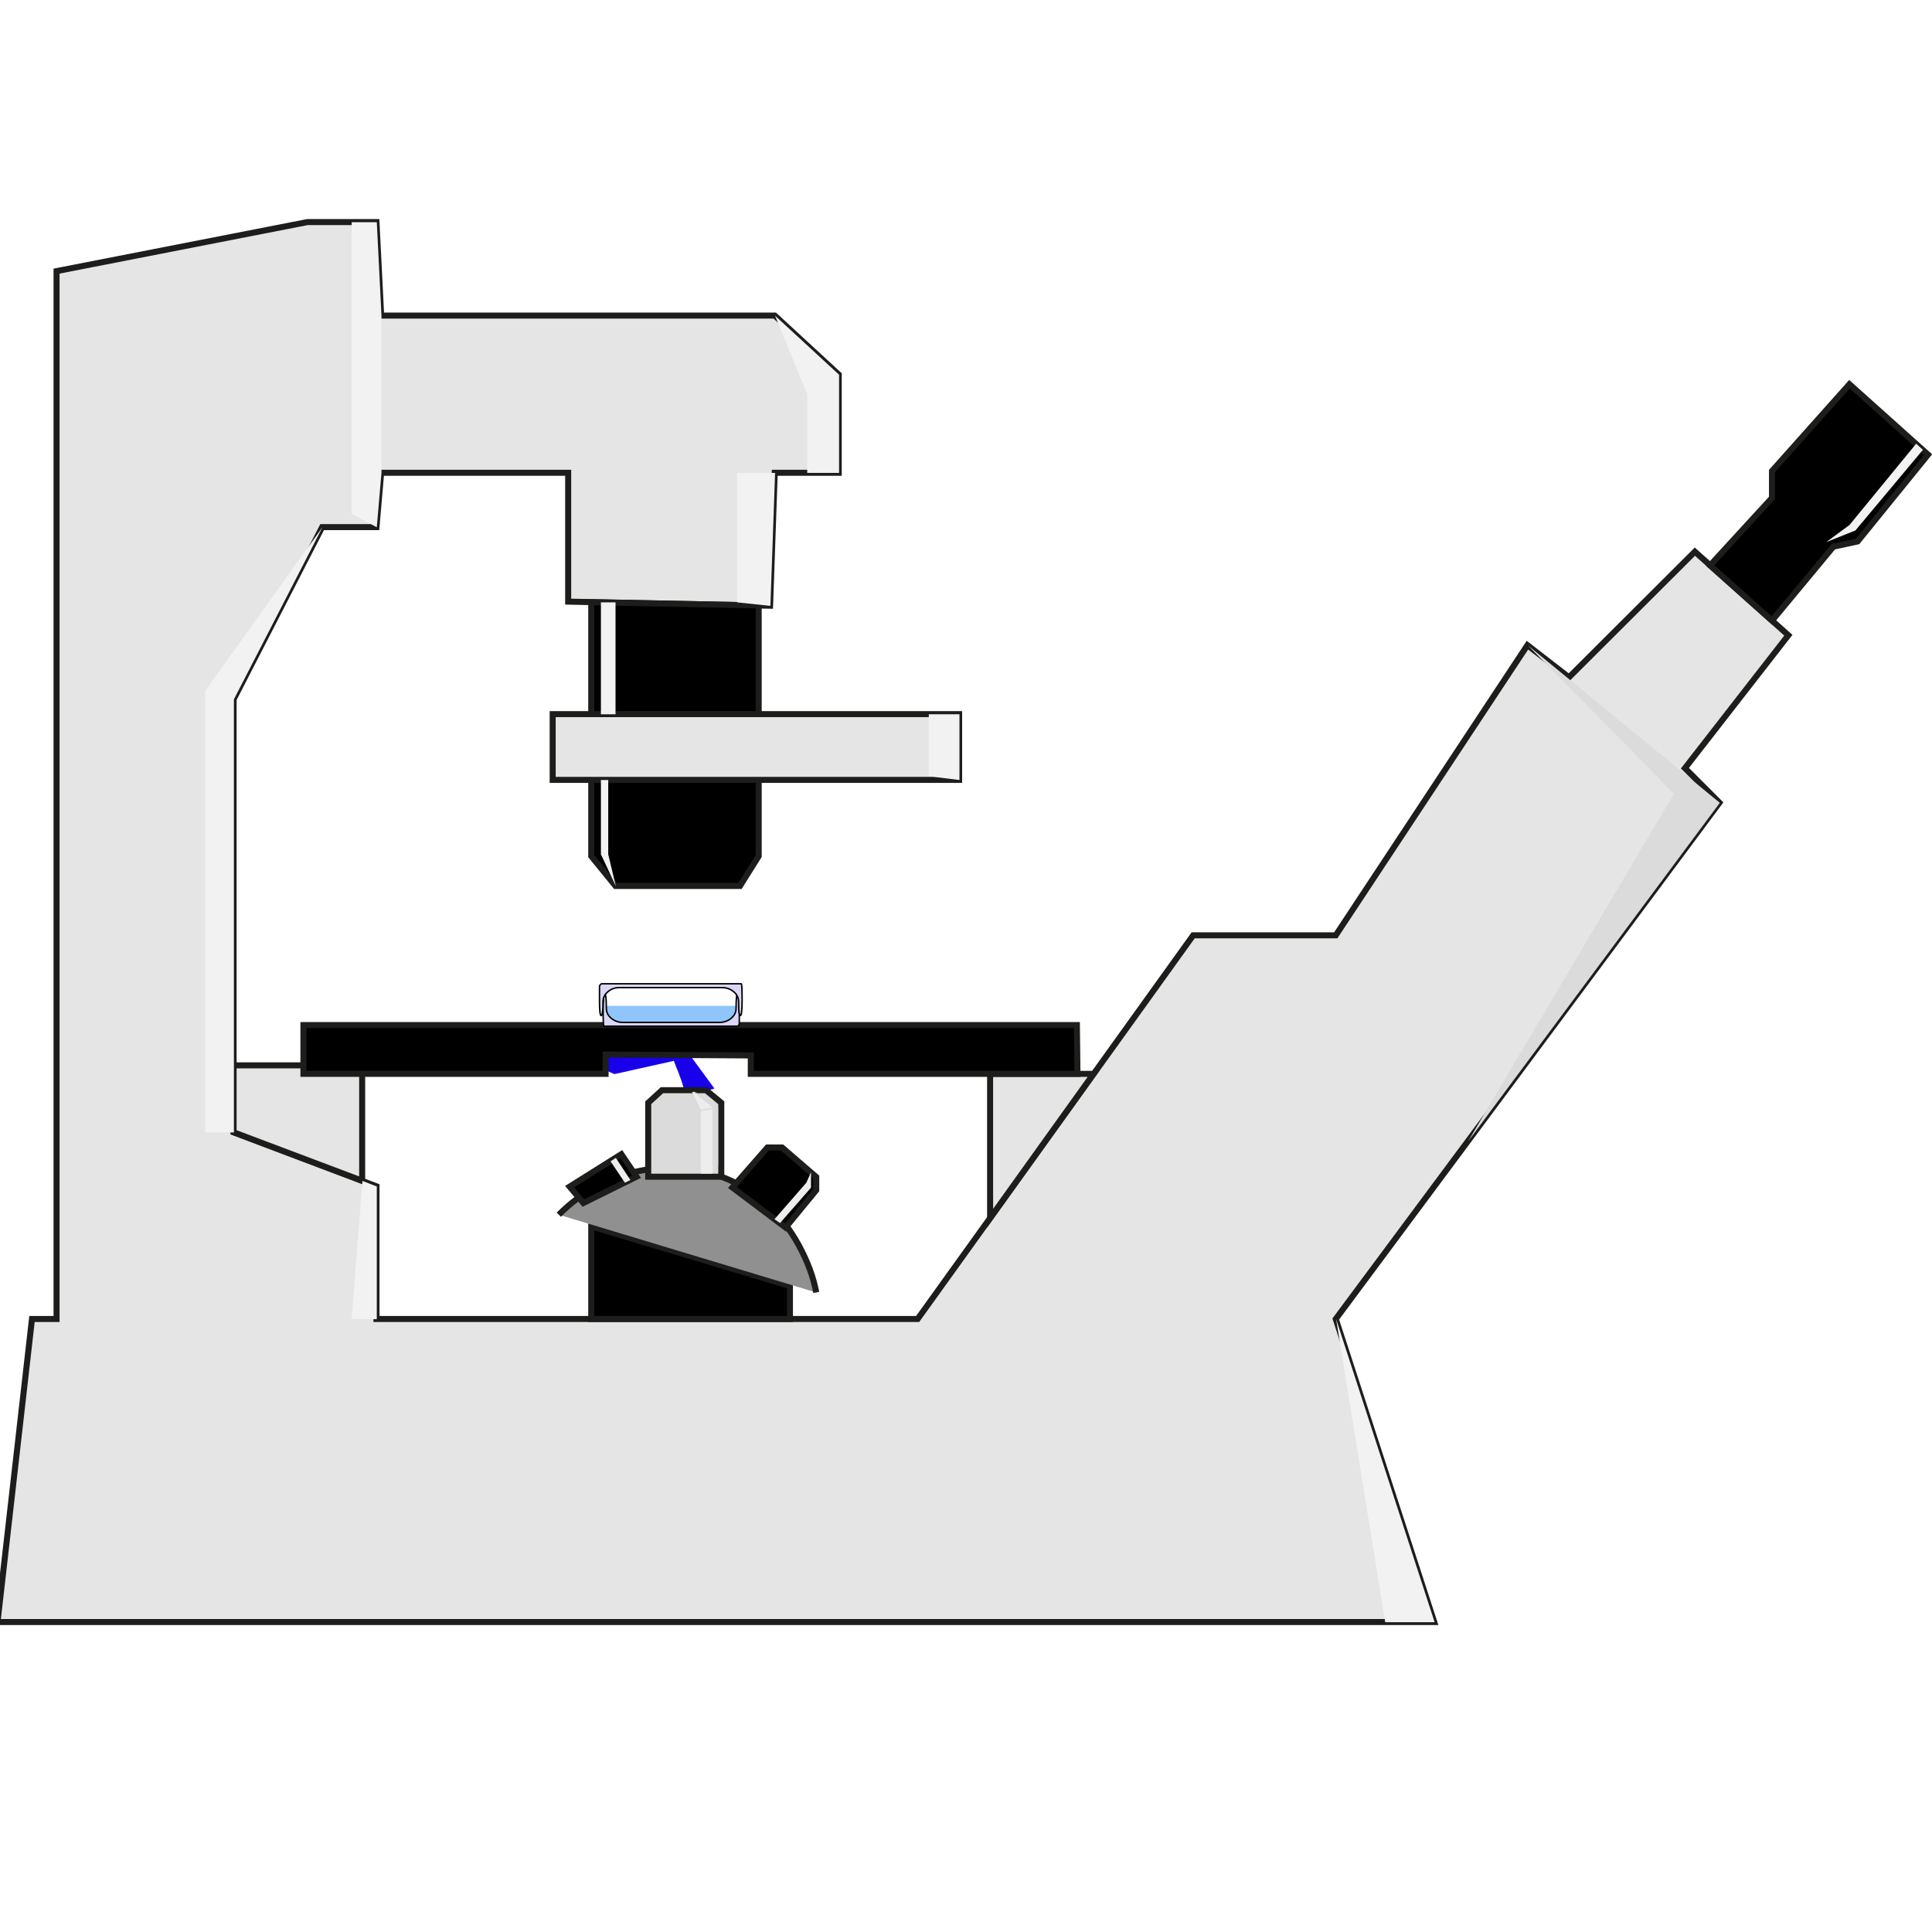 
<svg xmlns="http://www.w3.org/2000/svg" version="1.1" xmlns:xlink="http://www.w3.org/1999/xlink" preserveAspectRatio="none" x="0px" y="0px" width="80px" height="80px" viewBox="0 0 80 80">
<defs>
<radialGradient id="Gradient_1" gradientUnits="userSpaceOnUse" cx="0" cy="0" r="38.9" fx="0" fy="0" gradientTransform="matrix( 1, 0, 0, -1.069, 71.85,82.45) " spreadMethod="pad">
<stop  offset="0.392%" stop-color="#74F852"/>

<stop  offset="7.059%" stop-color="#75FB4C"/>

<stop  offset="57.255%" stop-color="#6AE64F" stop-opacity="0.498"/>

<stop  offset="68.627%" stop-color="#79E37C" stop-opacity="0.325"/>

<stop  offset="79.608%" stop-color="#98E1AD" stop-opacity="0.184"/>

<stop  offset="88.627%" stop-color="#B5E0D2" stop-opacity="0.082"/>

<stop  offset="95.686%" stop-color="#C8E0E9" stop-opacity="0.02"/>

<stop  offset="100%" stop-color="#D0DFF2" stop-opacity="0"/>
</radialGradient>

<filter id="Filter_1" x="-20%" y="-20%" width="140%" height="140%" color-interpolation-filters="sRGB">
<feColorMatrix in="SourceGraphic" type="matrix" values="1 0 0 0 0 0 1 0 0 0 0 0 1 0 0 0 0 0 0.24 0" result="result1"/>
</filter>

<filter id="Filter_2" x="-20%" y="-20%" width="140%" height="140%" color-interpolation-filters="sRGB">
<feColorMatrix in="SourceGraphic" type="matrix" values="1 0 0 0 0 0 1 0 0 0 0 0 1 0 0 0 0 0 0.81 0" result="result1"/>
</filter>

<filter id="Filter_3" x="-20%" y="-20%" width="140%" height="140%" color-interpolation-filters="sRGB">
<feColorMatrix in="SourceGraphic" type="matrix" values="1 0 0 0 0 0 1 0 0 0 0 0 1 0 0 0 0 0 0.27 0" result="result1"/>
</filter>

<filter id="Filter_4" x="-20%" y="-20%" width="140%" height="140%" color-interpolation-filters="sRGB">
<feColorMatrix in="SourceGraphic" type="matrix" values="1 0 0 0 0 0 1 0 0 0 0 0 1 0 0 0 0 0 0.34 0" result="result1"/>
</filter>

<g id="Mask_FlashAICB_1_Layer_1__Clip_Group__0_2_MASK_0_FILL">
<path fill="#FFFFFF" stroke="none" d="
M 153 86
L 153 0 0 0 0 86 153 86 Z"/>
</g>

<g id="FlashAICB_1_Layer_1__Clip_Group__0_Layer2_0_FILL">
<path fill="url(#Gradient_1)" stroke="none" d="
M 110.75 82.45
Q 110.75 65.25 99.35 53.05 87.95 40.85 71.85 40.85 55.75 40.85 44.35 53.05 32.95 65.25 32.95 82.45 32.95 99.65 44.35 111.85 55.75 124.05 71.85 124.05 87.95 124.05 99.35 111.85 110.75 99.65 110.75 82.45 Z"/>
</g>

<g id="FlashAICB_Layer_1__Path__1_0_Layer0_0_FILL">
<path fill="#1801EA" stroke="none" d="
M 20.45 0
L 0 0 7 3 20.45 0 Z"/>
</g>

<g id="FlashAICB_Layer_1__Path__0_Layer0_0_FILL">
<path fill="#1801EA" stroke="none" d="
M 0.95 2.6
Q 1.6 4.25 1.85 5.25 3.5 6.35 5.95 5.8 6.9 5.6 7.15 5.45
L 3.15 0 0 0
Q 0.25 0.95 0.95 2.6 Z"/>
</g>

<g id="Layer0_0_MEMBER_0_MEMBER_0_MEMBER_0_MEMBER_0_FILL">
<path fill="#E5E5E5" stroke="none" d="
M 760.8 630.55
L 754.9 624.65 772.6 601.9 756.6 587.6 735.05 609.1 727.95 603.6 695.15 653.25 670.75 653.25 623.6 718.9 531 718.9 531 696.2 506.55 686.95 506.55 612.85 521.7 583.4 531 583.4 531.8 574.1 563.8 574.1 563.8 596.15 598.35 596.85 599.15 574.1 610.1 574.1 610.1 557.3 599.15 547.2 531.8 547.2 531 531.2 519.2 531.2 476.25 539.6 476.25 718.9 472.05 718.9 466.15 770.75 712 770.75 695.15 718.9 760.8 630.55 Z"/>
</g>

<g id="Layer0_0_MEMBER_0_MEMBER_0_MEMBER_0_MEMBER_1_FILL">
<path fill="#000000" stroke="none" d="
M 784.45 585.85
L 796.5 571 783.05 558.95 769.8 573.8 769.8 578.4 759.2 589.95 769.8 599.4 780.3 586.75 784.45 585.85 Z"/>
</g>

<g id="Layer0_0_MEMBER_0_MEMBER_0_MEMBER_0_MEMBER_2_FILL">
<path fill="#000000" stroke="none" d="
M 596.4 596.8
L 567.75 596.25 567.75 639.7 571.9 644.8 593.2 644.8 596.4 639.7 596.4 596.8 Z"/>
</g>

<g id="Layer0_0_MEMBER_0_MEMBER_0_MEMBER_0_MEMBER_3_FILL">
<path fill="#E5E5E5" stroke="none" d="
M 630.7 626.65
L 630.7 615.4 561.15 615.4 561.15 626.65 630.7 626.65 Z"/>
</g>

<g id="Layer0_0_MEMBER_0_MEMBER_0_MEMBER_0_MEMBER_4_FILL">
<path fill="#E5E5E5" stroke="none" d="
M 506.55 675.5
L 506.55 686.95 528.55 695.25 528.55 675.5 506.55 675.5 Z"/>
</g>

<g id="Layer0_0_MEMBER_0_MEMBER_0_MEMBER_0_MEMBER_5_FILL">
<path fill="#E5E5E5" stroke="none" d="
M 636 676.95
L 636 701.65 653.7 676.95 636 676.95 Z"/>
</g>

<g id="Layer0_0_MEMBER_0_MEMBER_0_MEMBER_0_MEMBER_6_FILL">
<path fill="#000000" stroke="none" d="
M 650.95 676.95
L 650.85 668.6 518.5 668.6 518.5 676.95 570.2 676.95 570.2 673.65 595.05 673.8 595.05 676.95 650.95 676.95 Z"/>
</g>

<g id="Layer0_0_MEMBER_0_MEMBER_0_MEMBER_0_MEMBER_7_FILL">
<path fill="#000000" stroke="none" d="
M 567.75 718.9
L 601.75 718.9 601.75 713.25 567.75 703.05 567.75 718.9 Z"/>
</g>

<g id="Layer0_0_MEMBER_0_MEMBER_0_MEMBER_0_MEMBER_8_MEMBER_0_FILL">
<path fill="#919090" stroke="none" d="
M 603.25 706.25
Q 598.9 698.35 591.25 695.05 584.05 691.9 576.05 693.55 568.1 695.15 562.2 701.05
L 606.25 714.35
Q 605.55 710.5 603.25 706.25 Z"/>
</g>

<g id="Layer0_0_MEMBER_0_MEMBER_0_MEMBER_0_MEMBER_9_FILL">
<path fill="#000000" stroke="none" d="
M 600.4 689.55
L 597.9 689.55 591.9 696.4 601 703.25 606.25 696.85 606.25 694.6 600.4 689.55 Z"/>
</g>

<g id="Layer0_0_MEMBER_0_MEMBER_0_MEMBER_0_MEMBER_10_FILL">
<path fill="#DBDBDB" stroke="none" d="
M 579.85 679.75
L 577.5 681.9 577.5 694.55 590 694.55 590 681.9 587.4 679.75 579.85 679.75 Z"/>
</g>

<g id="Layer0_0_MEMBER_0_MEMBER_0_MEMBER_0_MEMBER_11_FILL">
<path fill="#000000" stroke="none" d="
M 564.05 696.25
L 566.4 699.05 575.5 694.55 572.9 690.7 564.05 696.25 Z"/>
</g>

<g id="Layer0_0_MEMBER_0_MEMBER_0_MEMBER_0_MEMBER_12_FILL">
<path fill="#DBDBDB" stroke="none" d="
M 760.8 630.55
L 727.95 603.6 752.95 629 717.75 688.45 760.8 630.55 Z"/>
</g>

<g id="FlashAICB_4_Layer_1__Rectangle__0_Layer0_0_FILL">
<path fill="#8FC5FA" stroke="none" d="
M 0 0
L 0 3.1 22.45 3.1 22.45 0 0 0 Z"/>
</g>

<g id="FlashAICB_4_Layer_1__Path__1_0_Layer0_0_MEMBER_0_FILL">
<path fill="#DAD7F6" stroke="none" d="
M 23 5.55
Q 23.15 5.55 23.3 5.4 23.4 5.25 23.4 5.1
L 23.4 2.5
Q 23.4 0.1 23.1 0.1 22.85 0.1 22.85 2.5 22.85 3.5 22 4.2 21.15 4.9 20 4.9
L 3.5 4.9
Q 2.35 4.9 1.5 4.2 0.65 3.5 0.65 2.5 0.65 0.1 0.4 0.1 0.1 0.1 0.1 2.85 0.1 5.55 0.25 5.55
L 23 5.55 Z"/>
</g>

<g id="FlashAICB_4_Layer_1__Path__0_Layer0_0_MEMBER_0_FILL">
<path fill="#DAD7F6" stroke="none" d="
M 24.2 5.6
Q 24.5 5.6 24.5 2.85 24.5 0.15 24.35 0.15
L 0.5 0.15
Q 0.35 0.15 0.25 0.3 0.1 0.45 0.1 0.55
L 0.1 3.2
Q 0.1 5.6 0.4 5.6 0.7 5.6 0.7 3.2 0.7 2.2 1.55 1.5 2.35 0.8 3.55 0.8
L 21.05 0.8
Q 22.2 0.8 23.05 1.5 23.9 2.2 23.9 3.2 23.9 5.6 24.2 5.6 Z"/>
</g>

<g id="Layer0_0_MEMBER_0_MEMBER_1_MEMBER_0_FILL">
<path fill="#DADADA" stroke="none" d="
M 588.45 692.65
L 589.4 692.65 589.4 682.7 588.45 682.9 588.45 692.65 Z"/>
</g>

<g id="Layer0_0_MEMBER_0_MEMBER_1_MEMBER_1_FILL">
<path fill="#EDEDED" stroke="none" d="
M 588.45 682.95
L 586.45 683.3 586.45 694 588.45 694 588.45 682.95 Z"/>
</g>

<g id="Layer0_0_MEMBER_0_MEMBER_1_MEMBER_2_FILL">
<path fill="#DADADA" stroke="none" d="
M 588.45 682.7
L 589.4 682.5 585.4 680 585.2 680 588.45 682.7 Z"/>
</g>

<g id="Layer0_0_MEMBER_0_MEMBER_1_MEMBER_3_FILL">
<path fill="#EDEDED" stroke="none" d="
M 586.45 683.05
L 588.45 682.7 585.2 680 584.95 680.05 586.45 683.05 Z"/>
</g>

<g id="Layer0_0_MEMBER_1_FILL">
<path fill="#F2F2F2" stroke="none" d="
M 599.15 574.1
L 592.65 574.1 592.65 596.25 598.35 596.85 599.15 574.1 Z"/>
</g>

<g id="Layer0_0_MEMBER_2_FILL">
<path fill="#F2F2F2" stroke="none" d="
M 703.55 770.75
L 712 770.75 695.15 718.9 703.55 770.75 Z"/>
</g>

<g id="Layer0_0_MEMBER_3_FILL">
<path fill="#F2F2F2" stroke="none" d="
M 531 718.9
L 531 696.2 528.55 695.25 526.7 718.9 531 718.9 Z"/>
</g>

<g id="Layer0_0_MEMBER_4_FILL">
<path fill="#F2F2F2" stroke="none" d="
M 630.7 615.4
L 625.45 615.4 625.45 626 630.7 626.65 630.7 615.4 Z"/>
</g>

<g id="Layer0_0_MEMBER_5_FILL">
<path fill="#F2F2F2" stroke="none" d="
M 531 531.2
L 526.7 531.2 526.7 581.1 531 583.4 531.8 574.1 531.8 547.2 531 531.2 Z"/>
</g>

<g id="Layer0_0_MEMBER_6_FILL">
<path fill="#F2F2F2" stroke="none" d="
M 501.65 686.95
L 506.55 686.95 506.55 612.85 521.7 583.4 501.65 611.35 501.65 686.95 Z"/>
</g>

<g id="Layer0_0_MEMBER_7_FILL">
<path fill="#F2F2F2" stroke="none" d="
M 599.15 547.2
L 604.65 560.65 604.65 574.1 610.1 574.1 610.1 557.3 599.15 547.2 Z"/>
</g>

<g id="Layer0_0_MEMBER_8_FILL">
<path fill="#F2F2F2" stroke="none" d="
M 795.55 570.15
L 794.4 569.1 783 583 779 585.95 784 583.95 795.55 570.15 Z"/>
</g>

<g id="Layer0_0_MEMBER_9_FILL">
<path fill="#F2F2F2" stroke="none" d="
M 571.85 596.25
L 569.35 596.25 569.35 615.4 571.85 615.4 571.85 596.25 Z"/>
</g>

<g id="Layer0_0_MEMBER_10_FILL">
<path fill="#F2F2F2" stroke="none" d="
M 570.6 626.65
L 569.35 626.65 569.35 639.35 571.9 644.8 570.6 639.35 570.6 626.65 Z"/>
</g>

<g id="Layer0_0_MEMBER_11_FILL">
<path fill="#EDEDED" stroke="none" d="
M 571.9 691.3
L 571 691.9 573.45 695.55 574.4 695.1 571.9 691.3 Z"/>
</g>

<g id="Layer0_0_MEMBER_12_FILL">
<path fill="#EDEDED" stroke="none" d="
M 599.05 701.8
L 600 702.45 605.3 696.4 605.3 693.75 604.5 695.55 599.05 701.8 Z"/>
</g>

<path id="Layer0_0_MEMBER_0_MEMBER_0_MEMBER_0_MEMBER_0_1_STROKES" stroke="#1D1D1B" stroke-width="0.25" stroke-linejoin="miter" stroke-linecap="butt" stroke-miterlimit="10" fill="none" d="
M 55.446 54.715
L 71.345 33.323 69.916 31.894 74.202 26.386 70.328 22.924 65.109 28.129 63.389 26.798 55.446 38.819 49.537 38.819 38.119 54.715 15.693 54.715 15.693 49.218 9.772 46.979 9.772 29.037 13.441 21.907 15.693 21.907 15.887 19.655 23.637 19.655 23.637 24.994 32.004 25.163 32.197 19.655 34.849 19.655 34.849 15.587 32.197 13.142 15.887 13.142 15.693 9.268 12.836 9.268 2.435 11.301 2.435 54.715 1.417 54.715 -0.011 67.269 59.527 67.269 55.446 54.715 Z"/>

<path id="Layer0_0_MEMBER_0_MEMBER_0_MEMBER_0_MEMBER_1_1_STROKES" stroke="#1D1D1B" stroke-width="0.25" stroke-linejoin="miter" stroke-linecap="butt" stroke-miterlimit="10" fill="none" d="
M 79.99 18.904
L 76.733 15.987 73.524 19.582 73.524 20.696 70.957 23.493 73.524 25.781 76.067 22.718 77.072 22.5 79.99 18.904 Z"/>

<path id="Layer0_0_MEMBER_0_MEMBER_0_MEMBER_0_MEMBER_2_1_STROKES" stroke="#1D1D1B" stroke-width="0.25" stroke-linejoin="miter" stroke-linecap="butt" stroke-miterlimit="10" fill="none" d="
M 31.532 25.151
L 31.532 35.538 30.757 36.773 25.598 36.773 24.593 35.538 24.593 25.018 31.532 25.151 Z"/>

<path id="Layer0_0_MEMBER_0_MEMBER_0_MEMBER_0_MEMBER_3_1_STROKES" stroke="#1D1D1B" stroke-width="0.25" stroke-linejoin="miter" stroke-linecap="butt" stroke-miterlimit="10" fill="none" d="
M 39.838 29.655
L 39.838 32.379 22.995 32.379 22.995 29.655 39.838 29.655 Z"/>

<path id="Layer0_0_MEMBER_0_MEMBER_0_MEMBER_0_MEMBER_4_1_STROKES" stroke="#1D1D1B" stroke-width="0.25" stroke-linejoin="miter" stroke-linecap="butt" stroke-miterlimit="10" fill="none" d="
M 15.1 48.988
L 15.1 44.206 9.772 44.206 9.772 46.979 15.1 48.988 Z"/>

<path id="Layer0_0_MEMBER_0_MEMBER_0_MEMBER_0_MEMBER_5_1_STROKES" stroke="#1D1D1B" stroke-width="0.25" stroke-linejoin="miter" stroke-linecap="butt" stroke-miterlimit="10" fill="none" d="
M 41.122 50.538
L 41.122 44.558 45.408 44.558 41.122 50.538 Z"/>

<path id="Layer0_0_MEMBER_0_MEMBER_0_MEMBER_0_MEMBER_6_1_STROKES" stroke="#1D1D1B" stroke-width="0.25" stroke-linejoin="miter" stroke-linecap="butt" stroke-miterlimit="10" fill="none" d="
M 44.718 42.536
L 44.742 44.558 31.205 44.558 31.205 43.795 25.187 43.758 25.187 44.558 12.666 44.558 12.666 42.536 44.718 42.536 Z"/>

<path id="Layer0_0_MEMBER_0_MEMBER_0_MEMBER_0_MEMBER_7_1_STROKES" stroke="#1D1D1B" stroke-width="0.25" stroke-linejoin="miter" stroke-linecap="butt" stroke-miterlimit="10" fill="none" d="
M 32.827 54.715
L 32.827 53.347 24.593 50.877 24.593 54.715 32.827 54.715 Z"/>

<path id="Layer0_0_MEMBER_0_MEMBER_0_MEMBER_0_MEMBER_8_MEMBER_1_1_STROKES" stroke="#1D1D1B" stroke-width="0.25" stroke-linejoin="miter" stroke-linecap="butt" stroke-miterlimit="10" fill="none" d="
M 33.917 53.613
Q 33.747 52.681 33.19 51.652 32.137 49.739 30.284 48.94 28.541 48.177 26.603 48.577 24.678 48.964 23.249 50.393"/>

<path id="Layer0_0_MEMBER_0_MEMBER_0_MEMBER_0_MEMBER_9_1_STROKES" stroke="#1D1D1B" stroke-width="0.25" stroke-linejoin="miter" stroke-linecap="butt" stroke-miterlimit="10" fill="none" d="
M 32.646 50.925
L 33.917 49.376 33.917 48.831 32.5 47.608 31.895 47.608 30.442 49.267 32.646 50.925 Z"/>

<path id="Layer0_0_MEMBER_0_MEMBER_0_MEMBER_0_MEMBER_10_1_STROKES" stroke="#1D1D1B" stroke-width="0.25" stroke-linejoin="miter" stroke-linecap="butt" stroke-miterlimit="10" fill="none" d="
M 29.982 48.819
L 29.982 45.756 29.352 45.235 27.524 45.235 26.954 45.756 26.954 48.819 29.982 48.819 Z"/>

<path id="Layer0_0_MEMBER_0_MEMBER_0_MEMBER_0_MEMBER_11_1_STROKES" stroke="#1D1D1B" stroke-width="0.25" stroke-linejoin="miter" stroke-linecap="butt" stroke-miterlimit="10" fill="none" d="
M 26.47 48.819
L 25.84 47.887 23.697 49.231 24.266 49.909 26.47 48.819 Z"/>

<path id="FlashAICB_4_Layer_1__Path__1_0_Layer0_0_MEMBER_1_1_STROKES" stroke="#000000" stroke-width="0.25" stroke-linejoin="miter" stroke-linecap="butt" stroke-miterlimit="10" fill="none" d="
M 0.4 0.1
Q 0.65 0.1 0.65 2.5 0.65 3.5 1.5 4.2 2.35 4.9 3.5 4.9
L 20 4.9
Q 21.15 4.9 22 4.2 22.85 3.5 22.85 2.5 22.85 0.1 23.1 0.1 23.4 0.1 23.4 2.5
L 23.4 5.1
Q 23.4 5.25 23.3 5.4 23.15 5.55 23 5.55
L 0.25 5.55
Q 0.1 5.55 0.1 2.85 0.1 0.1 0.4 0.1 Z"/>

<path id="FlashAICB_4_Layer_1__Path__0_Layer0_0_MEMBER_1_1_STROKES" stroke="#000000" stroke-width="0.25" stroke-linejoin="miter" stroke-linecap="butt" stroke-miterlimit="10" fill="none" d="
M 24.2 5.6
Q 23.9 5.6 23.9 3.2 23.9 2.2 23.05 1.5 22.2 0.8 21.05 0.8
L 3.55 0.8
Q 2.35 0.8 1.55 1.5 0.7 2.2 0.7 3.2 0.7 5.6 0.4 5.6 0.1 5.6 0.1 3.2
L 0.1 0.55
Q 0.1 0.45 0.25 0.3 0.35 0.15 0.5 0.15
L 24.35 0.15
Q 24.5 0.15 24.5 2.85 24.5 5.6 24.2 5.6 Z"/>
</defs>

<g transform="matrix( 0.259, 0, 0, 0.242, 552.75,630.75) ">
<mask id="Mask_Mask_1">
<g transform="matrix( 1, 0, 0, 1, 0,0) ">
<use xlink:href="#Mask_FlashAICB_1_Layer_1__Clip_Group__0_2_MASK_0_FILL"/>
</g>
</mask>

<g mask="url(#Mask_Mask_1)">
<g transform="matrix( 1, 0, 0, 1, 0,0) ">
<use xlink:href="#FlashAICB_1_Layer_1__Clip_Group__0_Layer2_0_FILL"/>
</g>
</g>
</g>

<g transform="matrix( 0.242, 0, 0, 0.242, 23.75,43.75) ">
<g transform="matrix( 1, 0, 0, 1, 0,0) ">
<use filter="url(#Filter_1)" xlink:href="#FlashAICB_Layer_1__Path__1_0_Layer0_0_FILL"/>
</g>
</g>

<g transform="matrix( 0.242, 0, 0, 0.242, 27.85,43.75) ">
<g transform="matrix( 1, 0, 0, 1, 0,0) ">
<use filter="url(#Filter_2)" xlink:href="#FlashAICB_Layer_1__Path__0_Layer0_0_FILL"/>
</g>
</g>

<g transform="matrix( 0.242, 0, 0, 0.242, -112.9,-119.35) ">
<use xlink:href="#Layer0_0_MEMBER_0_MEMBER_0_MEMBER_0_MEMBER_0_FILL"/>

<use xlink:href="#Layer0_0_MEMBER_0_MEMBER_0_MEMBER_0_MEMBER_0_1_STROKES" transform="matrix( 4.129, 0, 0, 4.13, 466.15,492.9) "/>
</g>

<g transform="matrix( 0.242, 0, 0, 0.242, -112.9,-119.35) ">
<use xlink:href="#Layer0_0_MEMBER_0_MEMBER_0_MEMBER_0_MEMBER_1_FILL"/>

<use xlink:href="#Layer0_0_MEMBER_0_MEMBER_0_MEMBER_0_MEMBER_1_1_STROKES" transform="matrix( 4.129, 0, 0, 4.13, 466.15,492.9) "/>
</g>

<g transform="matrix( 0.242, 0, 0, 0.242, -112.9,-119.35) ">
<use xlink:href="#Layer0_0_MEMBER_0_MEMBER_0_MEMBER_0_MEMBER_2_FILL"/>

<use xlink:href="#Layer0_0_MEMBER_0_MEMBER_0_MEMBER_0_MEMBER_2_1_STROKES" transform="matrix( 4.129, 0, 0, 4.13, 466.15,492.9) "/>
</g>

<g transform="matrix( 0.242, 0, 0, 0.242, -112.9,-119.35) ">
<use xlink:href="#Layer0_0_MEMBER_0_MEMBER_0_MEMBER_0_MEMBER_3_FILL"/>

<use xlink:href="#Layer0_0_MEMBER_0_MEMBER_0_MEMBER_0_MEMBER_3_1_STROKES" transform="matrix( 4.129, 0, 0, 4.13, 466.15,492.9) "/>
</g>

<g transform="matrix( 0.242, 0, 0, 0.242, -112.9,-119.35) ">
<use xlink:href="#Layer0_0_MEMBER_0_MEMBER_0_MEMBER_0_MEMBER_4_FILL"/>

<use xlink:href="#Layer0_0_MEMBER_0_MEMBER_0_MEMBER_0_MEMBER_4_1_STROKES" transform="matrix( 4.129, 0, 0, 4.13, 466.15,492.9) "/>
</g>

<g transform="matrix( 0.242, 0, 0, 0.242, -112.9,-119.35) ">
<use xlink:href="#Layer0_0_MEMBER_0_MEMBER_0_MEMBER_0_MEMBER_5_FILL"/>

<use xlink:href="#Layer0_0_MEMBER_0_MEMBER_0_MEMBER_0_MEMBER_5_1_STROKES" transform="matrix( 4.129, 0, 0, 4.13, 466.15,492.9) "/>
</g>

<g transform="matrix( 0.242, 0, 0, 0.242, -112.9,-119.35) ">
<use xlink:href="#Layer0_0_MEMBER_0_MEMBER_0_MEMBER_0_MEMBER_6_FILL"/>

<use xlink:href="#Layer0_0_MEMBER_0_MEMBER_0_MEMBER_0_MEMBER_6_1_STROKES" transform="matrix( 4.129, 0, 0, 4.13, 466.15,492.9) "/>
</g>

<g transform="matrix( 0.242, 0, 0, 0.242, -112.9,-119.35) ">
<use xlink:href="#Layer0_0_MEMBER_0_MEMBER_0_MEMBER_0_MEMBER_7_FILL"/>

<use xlink:href="#Layer0_0_MEMBER_0_MEMBER_0_MEMBER_0_MEMBER_7_1_STROKES" transform="matrix( 4.129, 0, 0, 4.13, 466.15,492.9) "/>
</g>

<g transform="matrix( 0.242, 0, 0, 0.242, -112.9,-119.35) ">
<use xlink:href="#Layer0_0_MEMBER_0_MEMBER_0_MEMBER_0_MEMBER_8_MEMBER_0_FILL"/>
</g>

<g transform="matrix( 0.242, 0, 0, 0.242, -112.9,-119.35) ">
<use xlink:href="#Layer0_0_MEMBER_0_MEMBER_0_MEMBER_0_MEMBER_8_MEMBER_1_1_STROKES" transform="matrix( 4.129, 0, 0, 4.13, 466.15,492.9) "/>
</g>

<g transform="matrix( 0.242, 0, 0, 0.242, -112.9,-119.35) ">
<use xlink:href="#Layer0_0_MEMBER_0_MEMBER_0_MEMBER_0_MEMBER_9_FILL"/>

<use xlink:href="#Layer0_0_MEMBER_0_MEMBER_0_MEMBER_0_MEMBER_9_1_STROKES" transform="matrix( 4.129, 0, 0, 4.13, 466.15,492.9) "/>
</g>

<g transform="matrix( 0.242, 0, 0, 0.242, -112.9,-119.35) ">
<use xlink:href="#Layer0_0_MEMBER_0_MEMBER_0_MEMBER_0_MEMBER_10_FILL"/>

<use xlink:href="#Layer0_0_MEMBER_0_MEMBER_0_MEMBER_0_MEMBER_10_1_STROKES" transform="matrix( 4.129, 0, 0, 4.13, 466.15,492.9) "/>
</g>

<g transform="matrix( 0.242, 0, 0, 0.242, -112.9,-119.35) ">
<use xlink:href="#Layer0_0_MEMBER_0_MEMBER_0_MEMBER_0_MEMBER_11_FILL"/>

<use xlink:href="#Layer0_0_MEMBER_0_MEMBER_0_MEMBER_0_MEMBER_11_1_STROKES" transform="matrix( 4.129, 0, 0, 4.13, 466.15,492.9) "/>
</g>

<g transform="matrix( 0.242, 0, 0, 0.242, -112.9,-119.35) ">
<use xlink:href="#Layer0_0_MEMBER_0_MEMBER_0_MEMBER_0_MEMBER_12_FILL"/>
</g>

<g transform="matrix( 0.242, 0, 0, 0.242, 25.05,41.65) ">
<g transform="matrix( 1, 0, 0, 1, 0,0) ">
<use filter="url(#Filter_3)" xlink:href="#FlashAICB_4_Layer_1__Rectangle__0_Layer0_0_FILL"/>
</g>
</g>

<g transform="matrix( 0.242, 0, 0, 0.242, 24.95,41.15) ">
<g transform="matrix( 1, 0, 0, 1, 0,0) ">
<use filter="url(#Filter_4)" xlink:href="#FlashAICB_4_Layer_1__Path__1_0_Layer0_0_MEMBER_0_FILL"/>
</g>

<g transform="matrix( 1, 0, 0, 1, 0,0) ">
<use filter="url(#Filter_4)" xlink:href="#FlashAICB_4_Layer_1__Path__1_0_Layer0_0_MEMBER_1_1_STROKES"/>
</g>
</g>

<g transform="matrix( 0.242, 0, 0, 0.242, 24.8,40.7) ">
<g transform="matrix( 1, 0, 0, 1, 0,0) ">
<use filter="url(#Filter_4)" xlink:href="#FlashAICB_4_Layer_1__Path__0_Layer0_0_MEMBER_0_FILL"/>
</g>

<g transform="matrix( 1, 0, 0, 1, 0,0) ">
<use filter="url(#Filter_4)" xlink:href="#FlashAICB_4_Layer_1__Path__0_Layer0_0_MEMBER_1_1_STROKES"/>
</g>
</g>

<g transform="matrix( 0.242, 0, 0, 0.242, -112.9,-119.35) ">
<use xlink:href="#Layer0_0_MEMBER_0_MEMBER_1_MEMBER_0_FILL"/>
</g>

<g transform="matrix( 0.242, 0, 0, 0.242, -112.9,-119.35) ">
<use xlink:href="#Layer0_0_MEMBER_0_MEMBER_1_MEMBER_1_FILL"/>
</g>

<g transform="matrix( 0.242, 0, 0, 0.242, -112.9,-119.35) ">
<use xlink:href="#Layer0_0_MEMBER_0_MEMBER_1_MEMBER_2_FILL"/>
</g>

<g transform="matrix( 0.242, 0, 0, 0.242, -112.9,-119.35) ">
<use xlink:href="#Layer0_0_MEMBER_0_MEMBER_1_MEMBER_3_FILL"/>
</g>

<g transform="matrix( 0.242, 0, 0, 0.242, -112.9,-119.35) ">
<use xlink:href="#Layer0_0_MEMBER_1_FILL"/>
</g>

<g transform="matrix( 0.242, 0, 0, 0.242, -112.9,-119.35) ">
<use xlink:href="#Layer0_0_MEMBER_2_FILL"/>
</g>

<g transform="matrix( 0.242, 0, 0, 0.242, -112.9,-119.35) ">
<use xlink:href="#Layer0_0_MEMBER_3_FILL"/>
</g>

<g transform="matrix( 0.242, 0, 0, 0.242, -112.9,-119.35) ">
<use xlink:href="#Layer0_0_MEMBER_4_FILL"/>
</g>

<g transform="matrix( 0.242, 0, 0, 0.242, -112.9,-119.35) ">
<use xlink:href="#Layer0_0_MEMBER_5_FILL"/>
</g>

<g transform="matrix( 0.242, 0, 0, 0.242, -112.9,-119.35) ">
<use xlink:href="#Layer0_0_MEMBER_6_FILL"/>
</g>

<g transform="matrix( 0.242, 0, 0, 0.242, -112.9,-119.35) ">
<use xlink:href="#Layer0_0_MEMBER_7_FILL"/>
</g>

<g transform="matrix( 0.242, 0, 0, 0.242, -112.9,-119.35) ">
<use xlink:href="#Layer0_0_MEMBER_8_FILL"/>
</g>

<g transform="matrix( 0.242, 0, 0, 0.242, -112.9,-119.35) ">
<use xlink:href="#Layer0_0_MEMBER_9_FILL"/>
</g>

<g transform="matrix( 0.242, 0, 0, 0.242, -112.9,-119.35) ">
<use xlink:href="#Layer0_0_MEMBER_10_FILL"/>
</g>

<g transform="matrix( 0.242, 0, 0, 0.242, -112.9,-119.35) ">
<use xlink:href="#Layer0_0_MEMBER_11_FILL"/>
</g>

<g transform="matrix( 0.242, 0, 0, 0.242, -112.9,-119.35) ">
<use xlink:href="#Layer0_0_MEMBER_12_FILL"/>
</g>
</svg>
